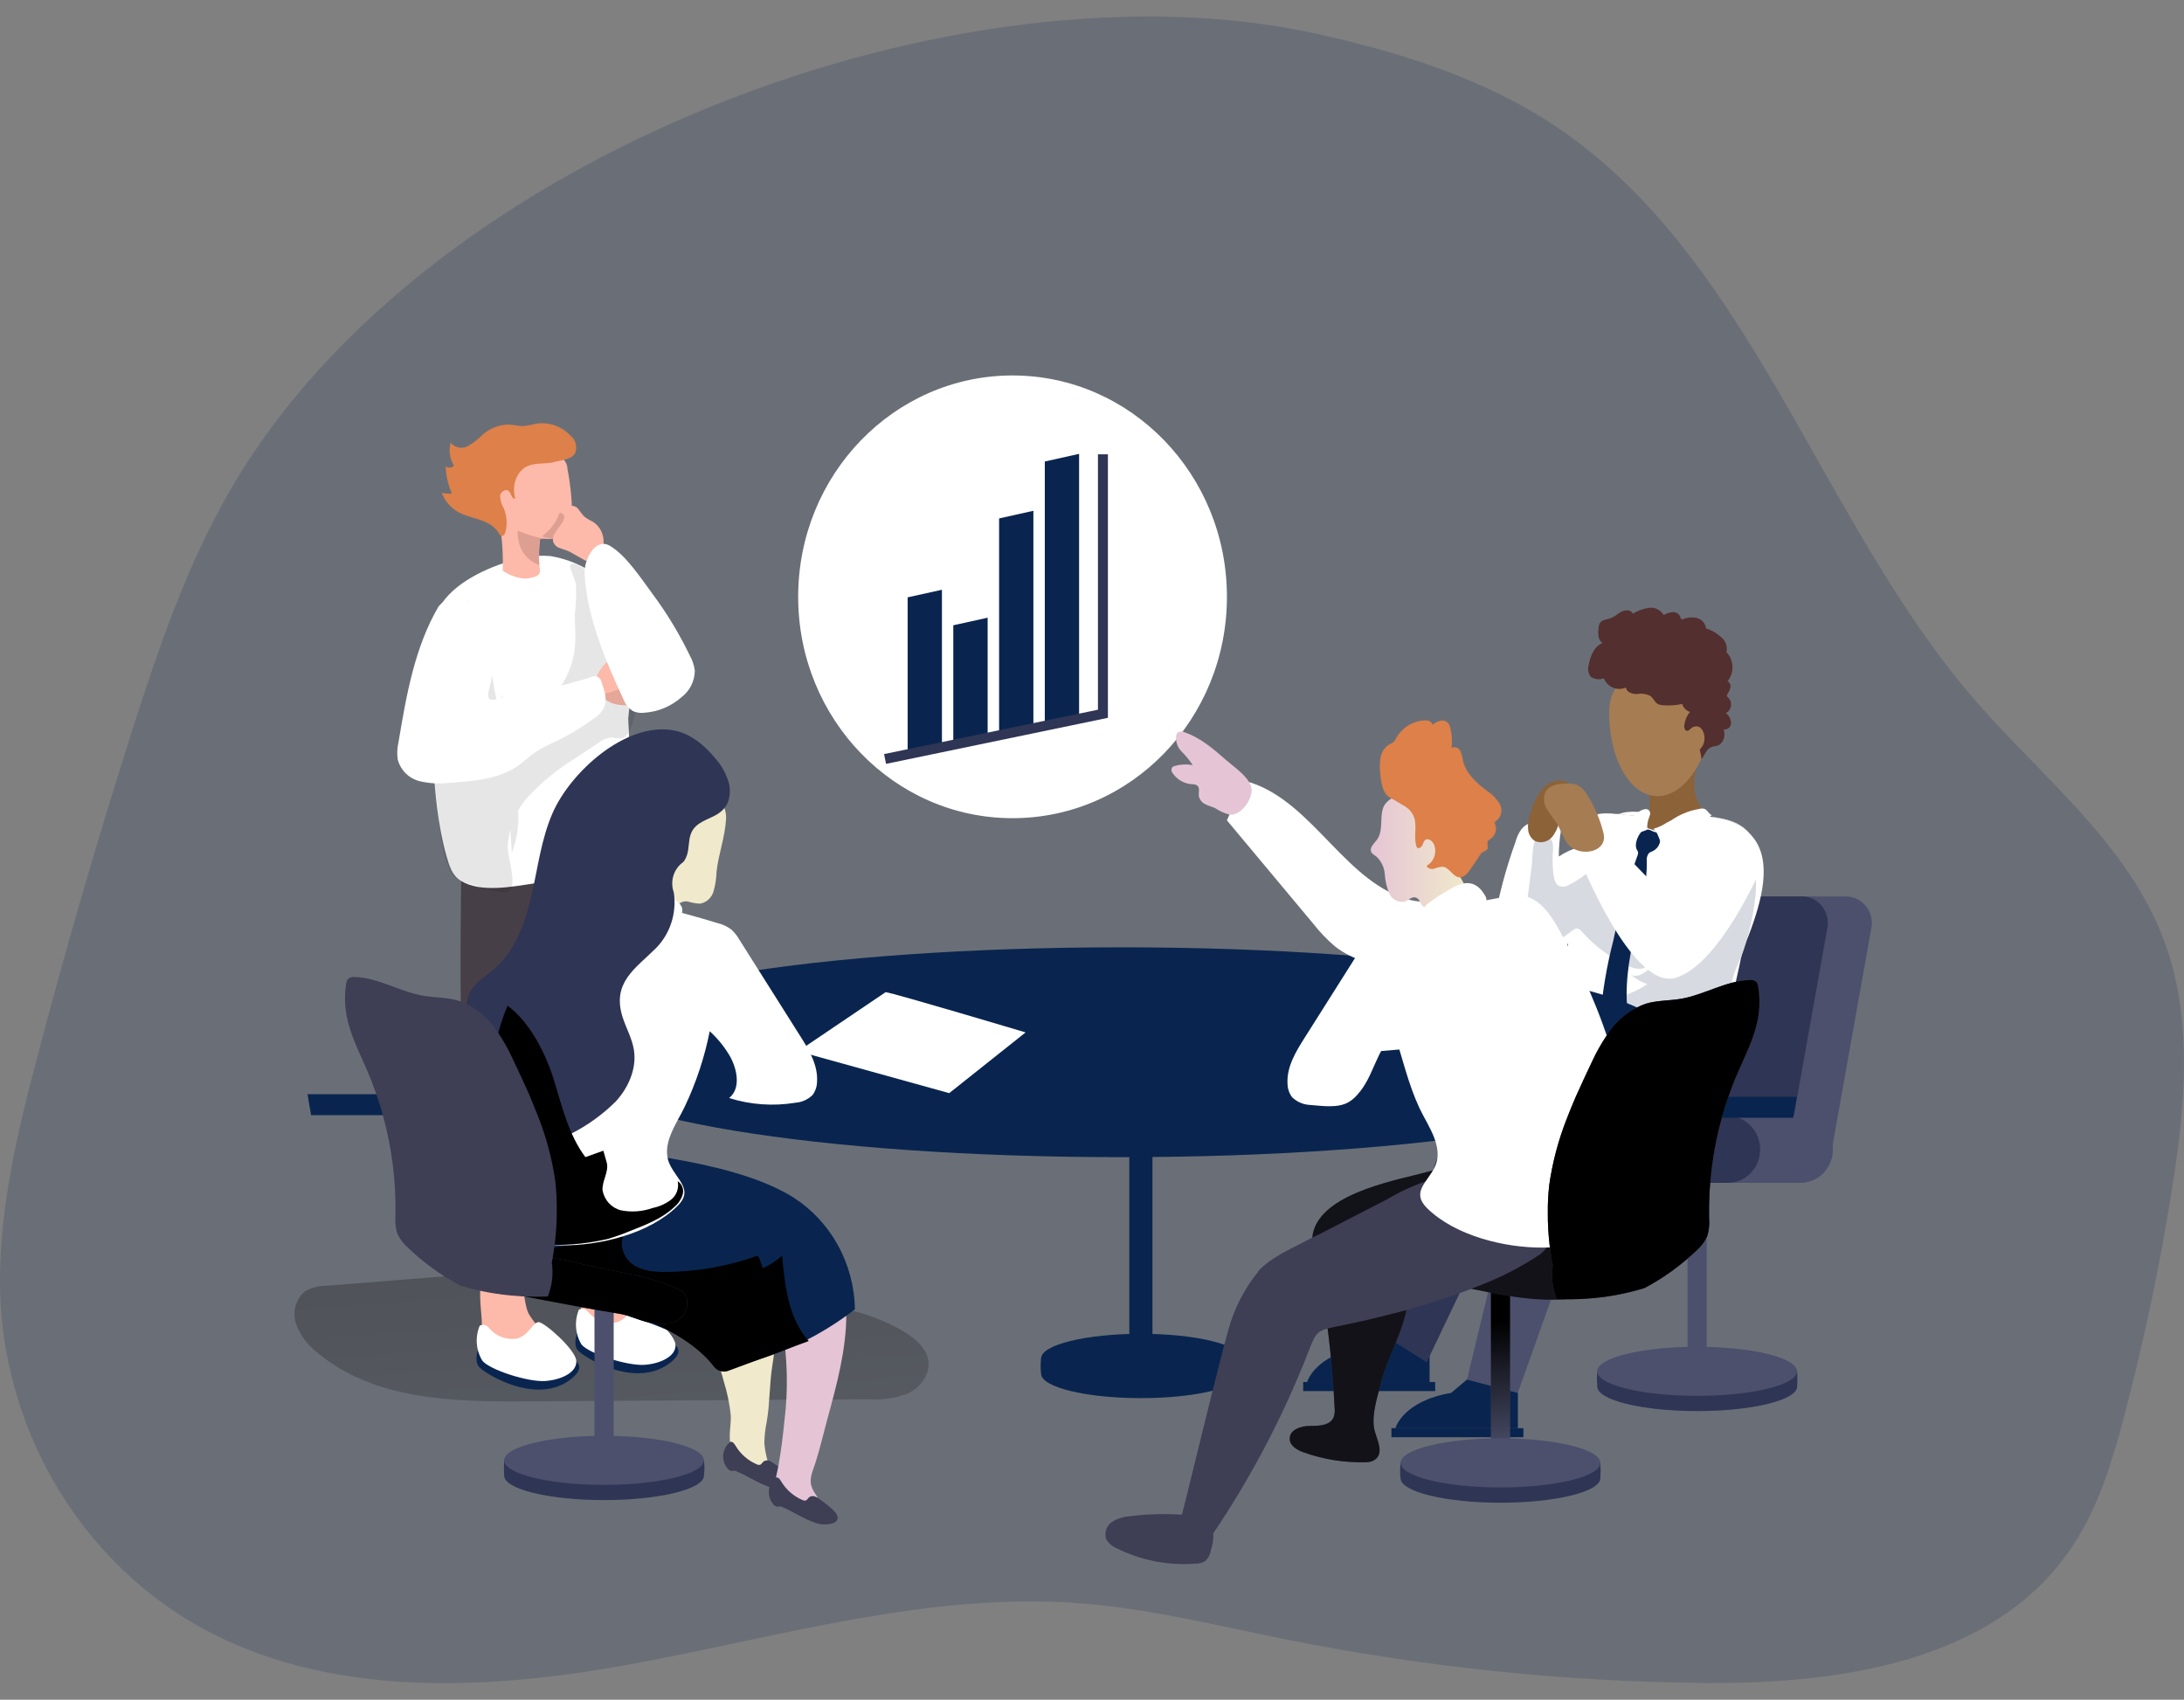 <svg width="230" height="179" viewBox="0 0 230 179" fill="none" xmlns="http://www.w3.org/2000/svg">
<rect x="0" y="0" width="230" height="179" fill="#808080" stroke="none"/>
<g clip-path="url(#clip0)">
<path opacity="0.18" d="M138.828 3.594C147.65 5.559 156.455 8.336 164.004 13.422C184.527 27.293 191.612 54.775 207.936 73.676C215.074 81.92 224.194 88.904 227.972 99.236C230.976 107.443 230.113 116.571 228.739 125.226C227.471 133.215 225.807 141.131 223.754 148.943C222.493 153.747 221.047 158.587 218.346 162.703C210.25 175.044 193.742 177.384 179.304 177.237C164.543 177.085 149.826 175.545 135.336 172.636C128.079 171.174 120.851 169.368 113.474 168.827C97.454 167.666 81.689 172.513 65.883 175.363C50.077 178.213 32.742 178.828 19.06 170.16C13.82 166.784 9.395 162.217 6.124 156.807C2.853 151.397 0.821 145.287 0.184 138.943C-0.666 129.698 1.523 120.459 3.879 111.491C6.913 99.918 10.248 88.433 13.885 77.036C16.687 68.246 19.703 59.45 24.307 51.507C44.902 16.008 101.237 -4.797 138.828 3.594Z" fill="#09254F"/>
<path d="M68.471 134.145C74 135.026 79.514 135.978 85.015 137.002C88.644 137.677 92.362 138.421 95.491 140.429C96.573 141.124 97.621 142.082 97.775 143.372C97.948 144.803 96.895 146.142 95.628 146.744C94.318 147.251 92.918 147.46 91.523 147.358L55.366 147.586C47.704 147.635 39.352 147.444 33.415 142.438C32.402 141.682 31.625 140.639 31.178 139.434C30.967 138.83 30.944 138.172 31.114 137.554C31.284 136.936 31.637 136.388 32.124 135.988C32.805 135.602 33.571 135.404 34.349 135.411L50.702 134.102" fill="url(#paint0_linear)"/>
<path d="M62.849 131.172C65.901 130.46 65.3 134.919 66.103 136.578C66.61 137.421 67.245 138.174 67.983 138.808C68.732 139.444 69.222 140.347 69.358 141.339C69.373 141.524 69.335 141.709 69.25 141.873C69.103 142.068 68.891 142.201 68.656 142.248C66.918 142.776 65.049 142.586 63.444 141.719C62.693 141.351 62.07 140.753 61.66 140.006C61.325 139.206 61.167 138.339 61.196 137.469C61.142 135.607 60.315 131.756 62.849 131.172Z" fill="#FDB9A9"/>
<path d="M65.544 140.356C65.544 140.356 74.212 140.737 70.541 143.544C66.871 146.351 61.392 142.862 60.857 142.217C60.321 141.572 60.761 140.479 60.761 140.479L65.544 140.356Z" fill="#09254F"/>
<path d="M61.237 141.59C62.011 142.561 66.08 143.863 67.882 143.734C69.685 143.605 71.303 142.733 71.124 141.529C70.946 140.325 67.763 137.524 67.168 137.536C66.573 137.549 66.092 138.967 64.89 139.268C64.352 139.359 63.8 139.307 63.287 139.117C62.774 138.926 62.316 138.605 61.957 138.181C61.847 138.027 61.689 137.916 61.509 137.868C61.329 137.82 61.139 137.837 60.97 137.917C60.724 138.506 60.62 139.148 60.666 139.788C60.713 140.427 60.909 141.046 61.237 141.59Z" fill="white"/>
<path d="M52.403 132.935C55.455 132.204 54.854 136.658 55.657 138.316C56.157 139.164 56.793 139.918 57.537 140.546C58.286 141.184 58.775 142.09 58.905 143.083C58.923 143.268 58.888 143.453 58.804 143.618C58.656 143.813 58.445 143.946 58.209 143.992C56.469 144.514 54.601 144.325 52.992 143.464C52.245 143.089 51.624 142.492 51.208 141.75C50.873 140.95 50.715 140.084 50.744 139.213C50.666 137.334 49.869 133.494 52.403 132.935Z" fill="#FDB9A9"/>
<path d="M55.098 142.07C55.098 142.07 63.766 142.45 60.095 145.264C56.425 148.077 50.946 144.582 50.434 143.937C49.923 143.292 50.333 142.199 50.333 142.199L55.098 142.07Z" fill="#09254F"/>
<path d="M50.791 143.292C51.565 144.269 55.633 145.571 57.436 145.436C59.239 145.301 60.857 144.441 60.678 143.237C60.5 142.033 57.317 139.232 56.722 139.238C56.127 139.244 55.645 140.675 54.444 140.97C53.904 141.058 53.352 141.002 52.839 140.809C52.326 140.616 51.869 140.291 51.511 139.864C51.4 139.711 51.241 139.602 51.062 139.555C50.882 139.508 50.692 139.526 50.523 139.606C50.275 140.197 50.169 140.841 50.216 141.483C50.262 142.126 50.46 142.746 50.791 143.292Z" fill="white"/>
<path d="M60.256 92.344L56.187 136.572L50.315 135.822C47.995 125.023 48.566 92.725 48.566 92.725L60.256 92.344Z" fill="#473F47"/>
<path d="M56.187 91.146L60.256 135.374L66.139 134.625C69.5 106.626 66.734 89.199 66.734 89.199L56.187 91.146Z" fill="#473F47"/>
<path d="M66.211 75.144C66.288 74.334 66.496 73.529 66.579 72.687C66.771 71.018 66.739 69.329 66.484 67.669C66.209 65.9 65.695 64.179 64.955 62.558C64.277 61.157 63.052 60.562 61.678 59.861C60.525 59.218 59.276 58.78 57.983 58.565C57.071 58.478 56.151 58.53 55.253 58.719C52.487 59.265 48.84 60.74 46.925 63.019C45.509 64.714 45.342 67.134 45.294 69.376C45.235 72.448 45.294 75.556 45.479 78.646C45.479 79.094 45.532 79.543 45.568 79.985C45.818 83.376 46.092 86.889 47.026 90.163C47.317 91.189 47.62 92.221 48.548 92.768C50.708 94.07 54.021 93.352 56.359 93.02C59.465 92.565 62.647 92.086 65.402 90.532C65.972 90.275 66.434 89.815 66.704 89.236C66.948 88.536 66.657 87.786 66.448 87.074C65.515 83.916 66.234 80.593 66.234 77.368C66.234 76.784 66.163 76.183 66.163 75.599C66.193 75.449 66.209 75.297 66.211 75.144Z" fill="white"/>
<path opacity="0.1" d="M60.654 61.538C60.695 62.625 60.655 63.713 60.535 64.794C60.535 65.789 60.625 66.778 60.577 67.767C60.489 69.445 59.926 71.059 58.959 72.411L66.573 70.758C66.731 70.745 66.876 70.668 66.978 70.543C67.033 70.399 67.033 70.239 66.978 70.095L66.318 67.024C66.088 65.485 65.573 64.006 64.801 62.669C63.945 61.503 62.837 60.56 61.565 59.917C61.279 59.763 60.309 59.038 60.036 59.523C59.952 59.732 60.613 61.176 60.654 61.538Z" fill="#020202"/>
<path d="M64.533 69.223C64.914 68.977 65.347 68.834 65.795 68.806C66.243 68.778 66.691 68.867 67.097 69.063C67.497 69.272 67.834 69.589 68.072 69.981C68.309 70.373 68.439 70.824 68.447 71.287C68.41 71.916 68.204 72.522 67.853 73.037C67.667 73.381 67.411 73.679 67.103 73.91C66.612 74.21 66.039 74.333 65.473 74.26C64.966 74.235 64.47 74.094 64.021 73.848C63.355 73.461 62.487 72.356 62.713 71.49C63.088 70.564 63.722 69.775 64.533 69.223Z" fill="#FDB9A9"/>
<path opacity="0.1" d="M53.902 89.813C54.362 88.604 54.596 87.316 54.593 86.017C54.513 84.787 54.332 83.566 54.051 82.368L52.07 72.614C51.707 70.826 50.922 62.171 48.281 63.184C47.541 63.509 46.879 63.998 46.343 64.617C45.808 65.236 45.411 65.97 45.181 66.766C44.73 68.36 44.543 70.021 44.628 71.68C44.676 75.98 45.503 80.378 46.038 84.647C46.24 86.263 46.484 92.264 48.554 92.793C48.959 92.903 49.358 93.112 49.744 93.186C50.44 93.315 52.528 94.175 53.438 93.892C53.513 93.874 53.583 93.84 53.645 93.792C53.706 93.745 53.757 93.684 53.795 93.616C54.331 92.528 53.468 90.391 53.468 89.168C53.562 87.177 54.345 85.287 55.675 83.843C57.134 82.287 58.791 80.944 60.601 79.85L63.034 78.222C63.428 77.903 63.903 77.711 64.402 77.669C64.739 77.736 65.082 77.769 65.425 77.767C65.955 77.675 66.27 77.11 66.46 76.594C66.931 75.353 67.15 74.025 67.103 72.693C67.11 72.607 67.099 72.521 67.071 72.439C67.044 72.358 67 72.283 66.942 72.221C66.857 72.174 66.762 72.15 66.666 72.15C66.569 72.15 66.474 72.174 66.389 72.221L58.739 74.677C57.607 75.145 56.385 75.334 55.169 75.23C53.98 75.028 52.79 74.057 52.79 72.81" fill="#020202"/>
<path d="M46.175 63.885C43.664 68.185 42.79 73.246 41.963 78.185C41.821 78.788 41.796 79.415 41.892 80.028C42.047 80.571 42.338 81.063 42.734 81.454C43.131 81.845 43.62 82.122 44.152 82.258C45.22 82.516 46.324 82.577 47.412 82.436C49.756 82.276 52.522 82.067 54.509 80.673C55.187 80.194 55.794 79.598 56.49 79.137C57.167 78.724 57.871 78.359 58.596 78.044C59.982 77.379 61.305 76.581 62.546 75.66C62.975 75.39 63.332 75.014 63.587 74.567C63.992 73.738 63.676 72.724 63.355 71.87C63.343 71.771 63.311 71.674 63.263 71.587C63.214 71.5 63.149 71.424 63.072 71.362C62.994 71.301 62.906 71.257 62.811 71.231C62.717 71.205 62.619 71.199 62.522 71.213C62.414 71.225 62.31 71.263 62.219 71.324C58.872 72.348 55.461 73.136 52.011 73.683C51.059 73.83 51.475 72.761 51.6 72.202C51.803 71.422 51.969 70.636 52.1 69.837C52.222 68.684 52.07 67.517 51.655 66.439C51.24 65.361 50.576 64.404 49.72 63.651C49.281 63.226 48.723 62.953 48.126 62.871C47.75 62.889 47.382 62.989 47.046 63.164C46.71 63.338 46.413 63.584 46.175 63.885Z" fill="white"/>
<path d="M60.244 54.13C60.236 53.282 60.187 52.436 60.095 51.593C60.018 50.856 59.905 50.113 59.762 49.388C59.757 49.172 59.705 48.96 59.612 48.767C59.518 48.574 59.385 48.404 59.221 48.27C58.121 47.569 56.849 47.209 55.556 47.232C54.791 47.123 54.014 47.327 53.391 47.799C52.768 48.272 52.348 48.976 52.219 49.763C52.195 49.921 52.183 50.081 52.183 50.242C51.987 52.085 52.457 53.927 52.719 55.801C52.92 57.224 52.993 58.664 52.939 60.101C53.614 60.567 54.391 60.852 55.199 60.93C55.578 60.929 55.953 60.864 56.312 60.74C56.512 60.696 56.688 60.575 56.806 60.402C56.861 60.249 56.875 60.083 56.847 59.923C56.824 59.772 56.81 59.62 56.806 59.468C56.747 58.621 56.763 57.77 56.853 56.925C56.854 56.855 56.879 56.787 56.925 56.735C56.981 56.716 57.041 56.716 57.097 56.735H57.323C57.73 56.778 58.141 56.778 58.548 56.735C59.038 56.685 59.494 56.451 59.828 56.077C60.198 55.505 60.347 54.81 60.244 54.13Z" fill="#FDB9A9"/>
<path d="M59.358 54.253C59.274 54.118 59.143 53.964 59.001 54.013C58.858 54.062 58.846 54.173 58.804 54.284C58.646 54.737 58.404 55.155 58.09 55.512C57.907 55.732 57.708 55.937 57.495 56.127L57.091 56.495C57.457 56.635 57.839 56.724 58.227 56.759C58.421 56.775 58.615 56.749 58.798 56.684C58.982 56.618 59.15 56.514 59.292 56.378C59.448 56.197 59.573 55.989 59.661 55.764C59.773 55.558 59.852 55.334 59.893 55.101C59.907 54.989 59.897 54.876 59.861 54.769C59.826 54.663 59.768 54.566 59.691 54.486" fill="#DE9F93"/>
<path d="M58.602 48.596C59.274 48.43 60.238 48.356 60.577 47.699C60.696 47.375 60.709 47.02 60.616 46.688C60.523 46.356 60.327 46.064 60.059 45.856C59.593 45.367 59.021 45 58.389 44.787C57.758 44.573 57.087 44.518 56.431 44.627C56.023 44.731 55.61 44.811 55.193 44.867C54.634 44.898 54.087 44.726 53.528 44.707C52.543 44.732 51.596 45.105 50.845 45.764C50.367 46.245 49.829 46.658 49.245 46.992C48.95 47.145 48.614 47.191 48.291 47.124C47.968 47.058 47.675 46.881 47.46 46.624C47.346 47.028 47.319 47.454 47.379 47.87C47.44 48.287 47.587 48.685 47.811 49.038C47.697 49.155 47.547 49.227 47.388 49.242C47.228 49.256 47.068 49.212 46.936 49.118C46.972 50.102 47.192 51.07 47.585 51.968C47.227 52 46.866 51.979 46.514 51.906C46.712 52.403 47.002 52.854 47.368 53.235C47.735 53.615 48.17 53.917 48.65 54.124C49.958 54.683 51.416 54.738 52.374 55.905C52.493 56.053 52.611 56.403 52.814 56.44C53.016 56.477 53.159 56.255 53.218 56.059C53.444 55.222 53.385 54.331 53.052 53.534C52.821 53.144 52.684 52.701 52.653 52.244C52.695 51.79 53.29 51.433 53.575 51.704C53.861 51.974 53.908 52.619 54.259 52.49C53.861 51.2 54.378 49.578 55.586 49.069C56.508 48.688 57.525 48.915 58.465 48.632L58.602 48.596Z" fill="#DD8049"/>
<path d="M57.287 56.735C56.339 56.553 55.412 56.269 54.521 55.887C54.438 58.872 56.788 59.493 56.788 59.493C56.729 58.645 56.745 57.794 56.835 56.95C56.836 56.879 56.861 56.812 56.907 56.759C56.963 56.741 57.023 56.741 57.079 56.759H57.287V56.735Z" fill="#DE9F93"/>
<path d="M106.633 86.165C119.101 86.165 129.209 75.728 129.209 62.853C129.209 49.978 119.101 39.541 106.633 39.541C94.165 39.541 84.057 49.978 84.057 62.853C84.057 75.728 94.165 86.165 106.633 86.165Z" fill="white"/>
<path d="M174.456 143.464C170.886 144.693 167.442 146.419 167.537 148.175C167.644 150.141 153.022 150.491 151.588 150.289C151.856 149.674 151.63 148.648 151.88 148.04C146.521 146.738 141.25 145.08 136.098 143.077C129.31 140.466 121.225 140.098 114.087 139.391C98.15 137.794 81.838 138.095 66.341 142.647C62.97 143.567 59.708 144.871 56.615 146.535C55.713 146.946 54.95 147.627 54.426 148.489C53.557 150.233 54.694 152.346 56.115 153.642C58.31 155.651 61.166 156.714 63.992 157.537C73.248 160.276 82.913 161.229 92.504 160.35C96.669 159.97 100.922 159.239 105.062 159.97C109.203 160.701 112.957 162.832 117.008 163.938C121.059 165.043 125.931 164.871 128.763 161.714C129.471 160.928 130.048 159.97 130.958 159.454C132.094 158.802 133.492 158.987 134.789 159.171C146.908 160.907 159.196 160.998 171.339 159.441C172.332 159.312 173.427 159.116 174.045 158.299C174.503 157.684 174.598 156.837 175.098 156.259C175.764 155.479 176.883 155.436 177.912 155.442C183.905 155.473 189.894 155.081 195.836 154.269C197.406 154.054 199.03 153.79 200.351 152.881C201.672 151.972 202.588 150.233 202.088 148.679C201.696 147.727 201.037 146.919 200.196 146.357C195.009 142.278 188.209 140.687 181.755 141.547C179.277 141.988 176.836 142.629 174.456 143.464Z" fill="url(#paint1_linear)"/>
<path d="M109.637 144.662C109.637 146.087 114.349 147.242 120.161 147.242C125.973 147.242 130.678 146.087 130.678 144.662C130.72 144.126 130.72 143.588 130.678 143.052C129.929 141.824 125.443 142.076 120.161 142.076C115.074 142.076 110.642 141.873 109.637 143.052C109.575 143.587 109.575 144.127 109.637 144.662Z" fill="#09254F"/>
<path d="M120.161 145.638C125.969 145.638 130.678 144.481 130.678 143.052C130.678 141.624 125.969 140.466 120.161 140.466C114.352 140.466 109.643 141.624 109.643 143.052C109.643 144.481 114.352 145.638 120.161 145.638Z" fill="#09254F"/>
<path d="M120.161 145.638C125.969 145.638 130.678 144.481 130.678 143.052C130.678 141.624 125.969 140.466 120.161 140.466C114.352 140.466 109.643 141.624 109.643 143.052C109.643 144.481 114.352 145.638 120.161 145.638Z" fill="url(#paint2_linear)"/>
<path d="M178.721 148.612C184.53 148.612 189.239 147.454 189.239 146.025C189.239 144.597 184.53 143.439 178.721 143.439C172.912 143.439 168.203 144.597 168.203 146.025C168.203 147.454 172.912 148.612 178.721 148.612Z" fill="#4C506D"/>
<path d="M121.368 118.795H118.929V143.231H121.368V118.795Z" fill="#09254F"/>
<path d="M121.368 118.795H118.929V127.235H121.368V118.795Z" fill="url(#paint3_linear)"/>
<path d="M150.553 141.83V145.552H137.656C137.656 145.552 138.412 142.696 143.522 141.83L145.193 140.423L150.553 141.83Z" fill="#09254F"/>
<path d="M150.553 141.83V145.552H137.656C137.656 145.552 138.412 142.696 143.522 141.83L145.193 140.423L150.553 141.83Z" fill="url(#paint4_linear)"/>
<path d="M151.142 145.546H137.24V146.499H151.142V145.546Z" fill="#09254F"/>
<path d="M179.738 124.563H177.716V143.851H179.738V124.563Z" fill="#4C506D"/>
<path d="M168.221 146.007C168.221 147.432 172.933 148.593 178.739 148.593C184.545 148.593 189.262 147.432 189.262 146.007C189.298 145.471 189.298 144.933 189.262 144.398C188.513 143.169 184.027 143.421 178.739 143.421C173.659 143.421 169.221 143.218 168.221 144.398C168.156 144.932 168.156 145.473 168.221 146.007Z" fill="#2F3554"/>
<path d="M178.721 147.002C184.53 147.002 189.239 145.844 189.239 144.416C189.239 142.988 184.53 141.83 178.721 141.83C172.912 141.83 168.203 142.988 168.203 144.416C168.203 145.844 172.912 147.002 178.721 147.002Z" fill="#4C506D"/>
<path d="M175.515 121.049H192.915L197.079 97.707C197.208 96.977 197.051 96.224 196.642 95.614C196.234 95.004 195.608 94.585 194.902 94.451C194.735 94.421 194.566 94.407 194.396 94.408H182.499C181.866 94.408 181.253 94.637 180.767 95.054C180.28 95.471 179.95 96.051 179.833 96.693L175.515 121.049Z" fill="#4C506D"/>
<path d="M170.88 121.049H188.281L192.445 97.707C192.573 96.977 192.416 96.224 192.008 95.614C191.6 95.004 190.974 94.585 190.268 94.451C190.107 94.421 189.943 94.407 189.78 94.408H177.882C177.25 94.408 176.637 94.637 176.15 95.054C175.664 95.471 175.334 96.051 175.217 96.693L170.88 121.049Z" fill="#2F3554"/>
<path d="M189.619 117.529H177.079C175.197 117.529 173.67 119.105 173.67 121.049C173.67 122.993 175.197 124.569 177.079 124.569H189.619C191.502 124.569 193.028 122.993 193.028 121.049C193.028 119.105 191.502 117.529 189.619 117.529Z" fill="#4C506D"/>
<path d="M181.957 117.529H169.417C167.534 117.529 166.008 119.105 166.008 121.049C166.008 122.993 167.534 124.569 169.417 124.569H181.957C183.84 124.569 185.366 122.993 185.366 121.049C185.366 119.105 183.84 117.529 181.957 117.529Z" fill="#2F3554"/>
<path d="M184.604 88.167C184.479 88.012 184.346 87.865 184.206 87.725C182.171 85.71 178.852 85.925 176.782 85.986C174.942 86.072 173.099 86.017 171.267 85.82L170.476 85.722H170.214C168.84 85.569 167.192 85.581 166.734 87.049C166.199 88.8 166.139 90.894 165.895 92.713C165.158 98.143 164.747 103.438 164.527 108.88C164.319 113.69 170.512 114.071 173.837 114.071C174.965 114.1 176.093 114.03 177.21 113.862C178.233 113.684 179.161 113.248 180.184 113.051C180.715 112.995 181.219 112.781 181.636 112.437C182.201 111.872 182.201 110.944 182.201 110.133C182.182 108.063 182.345 105.994 182.689 103.954C182.873 102.94 183.159 101.951 183.331 100.944C183.526 100.12 183.797 99.318 184.14 98.548C185.55 94.869 186.663 90.722 184.604 88.167Z" fill="white"/>
<path d="M159.601 88.658C159.721 88.192 159.923 87.753 160.196 87.362C160.839 86.533 161.981 86.355 163.004 86.275C163.486 86.232 164.063 86.275 164.295 86.699C164.402 86.941 164.433 87.212 164.384 87.473C164.238 88.374 164.162 89.286 164.158 90.2C164.831 89.758 165.563 89.419 166.33 89.193C166.532 89.125 168.584 88.886 168.614 89.193C168.727 90.507 168.775 91.828 168.775 93.143C168.818 93.621 168.768 94.103 168.628 94.561C168.488 95.019 168.261 95.443 167.96 95.809C166.875 97.378 165.663 98.849 164.337 100.207C162.913 101.67 160.991 102.499 158.983 102.516C158.671 102.567 158.352 102.538 158.055 102.43C157.757 102.323 157.489 102.142 157.275 101.902C157.086 101.546 157.001 101.14 157.032 100.735C157.036 99.575 157.128 98.416 157.305 97.27C157.825 94.336 158.593 91.454 159.601 88.658Z" fill="white"/>
<path d="M161.309 91.189C161.41 90.428 161.309 88.646 161.904 88.173L162.011 88.112C162.141 88.047 162.282 88.01 162.426 88.002C162.57 87.994 162.714 88.015 162.85 88.065C162.986 88.115 163.111 88.191 163.218 88.291C163.325 88.391 163.412 88.512 163.474 88.646C163.565 88.976 163.585 89.321 163.534 89.66C163.481 90.479 163.503 91.302 163.599 92.117C163.659 92.608 163.813 93.186 164.271 93.345C164.436 93.386 164.608 93.392 164.775 93.364C164.943 93.335 165.103 93.273 165.247 93.18C166.05 92.78 166.798 92.272 167.472 91.668C167.62 91.539 167.811 91.392 167.995 91.46C168.106 91.515 168.198 91.606 168.257 91.718L173.159 99.531C173.569 100.188 173.938 101.171 173.474 101.693C173.01 102.215 172.153 102.037 171.511 101.749C169.62 100.893 167.924 99.638 166.532 98.063C166.436 97.934 166.306 97.835 166.157 97.78C166.053 97.777 165.949 97.795 165.852 97.835C165.755 97.874 165.666 97.933 165.592 98.008C164.704 98.69 163.754 99.28 162.754 99.771C162.011 100.121 160.97 100.385 160.506 99.648C160.316 99.249 160.271 98.793 160.381 98.364L161.309 91.189Z" fill="#D8DAE1"/>
<path d="M179.352 93.18C179.703 92.241 180.283 91.412 181.035 90.772C181.415 90.453 181.877 90.255 182.364 90.203C182.851 90.151 183.342 90.246 183.778 90.477C184.932 91.202 185.027 92.866 184.878 94.254C184.671 96.225 184.252 98.166 183.629 100.041C183.319 100.969 182.82 101.884 182.546 102.799C182.326 103.555 182.296 104.365 182.07 105.158C181.501 107.123 181.193 109.158 181.154 111.208C181.167 111.477 181.122 111.746 181.023 111.995C180.969 112.117 180.875 112.216 180.758 112.274C180.64 112.332 180.507 112.346 180.381 112.314C180.232 112.241 180.107 112.123 180.024 111.976C178.775 110.312 176.591 109.765 174.569 109.519C172.189 109.218 169.81 109.163 167.4 109.016C166.419 108.954 165.205 108.653 165.051 107.664C165.027 107.377 165.083 107.089 165.21 106.833C165.337 106.577 165.531 106.363 165.77 106.214C166.256 105.927 166.792 105.741 167.347 105.668C169.476 105.256 171.707 104.912 173.48 103.628C172.837 103.433 172.244 103.093 171.743 102.633C172.885 103.407 174.717 100.883 175.538 100.238C176.265 99.639 176.871 98.901 177.323 98.063C178.144 96.57 178.662 94.789 179.352 93.18Z" fill="#D8DAE1"/>
<path d="M173.165 87.381C173.424 87.319 173.697 87.356 173.932 87.485C174.166 87.615 174.428 87.682 174.694 87.682C174.707 87.702 174.717 87.725 174.723 87.749C174.8 87.917 174.843 88.1 174.851 88.285C174.859 88.471 174.832 88.656 174.771 88.831C174.709 89.005 174.615 89.165 174.494 89.302C174.372 89.439 174.226 89.55 174.063 89.629C173.919 89.681 173.781 89.751 173.653 89.838C173.558 89.958 173.49 90.097 173.451 90.246C173.412 90.395 173.404 90.551 173.427 90.704C173.474 93.253 172.748 95.741 172.177 98.223C171.505 101.11 171.041 104.107 171.469 107.05C171.499 107.206 171.499 107.367 171.469 107.523C171.421 107.63 171.354 107.728 171.273 107.811L170.006 109.28C169.631 108.665 168.769 108.475 168.566 107.793C168.517 107.592 168.503 107.384 168.525 107.179C168.75 104.435 169.21 101.718 169.899 99.058C170.536 96.015 171.387 93.024 172.445 90.108C172.499 90.002 172.521 89.883 172.51 89.764C172.486 89.666 172.444 89.575 172.385 89.494C172.034 88.879 172.606 87.602 173.165 87.381Z" fill="#09254F"/>
<path d="M179.607 85.962C177.823 85.796 176.068 85.685 174.301 85.624C173.111 85.587 171.576 85.268 170.482 85.741C170.747 85.755 171.012 85.788 171.273 85.839C173.105 86.029 174.948 86.085 176.788 86.005C178.864 85.937 182.177 85.722 184.218 87.737C183.129 86.422 181.309 86.115 179.607 85.962Z" fill="white"/>
<path d="M178.073 80.458C178.153 80.531 178.254 80.577 178.36 80.588C178.467 80.599 178.575 80.575 178.667 80.519C178.418 81.914 178.209 83.136 178.84 84.506C179.071 85.095 179.515 85.568 180.077 85.827C178.9 86.078 177.756 86.472 176.669 87C175.966 87.32 175.206 87.485 174.438 87.485C174.361 87.485 173.004 87.172 173.206 86.871C174.283 85.237 173.421 82.528 173.421 82.528C174.321 82.801 175.287 82.714 176.128 82.285C176.969 81.856 177.623 81.116 177.96 80.212C177.972 80.304 178.012 80.39 178.073 80.458Z" fill="#8C6239"/>
<path d="M176.913 70.052C176.913 70.052 169.607 69.524 169.471 74.77C169.441 75.856 169.535 76.943 169.75 78.007C169.822 78.382 169.911 78.744 170.012 79.094C170.952 82.295 173.028 84.457 175.568 83.683C180 82.344 182.826 71.422 176.913 70.052Z" fill="#A67C52"/>
<path d="M179.001 78.941C179.274 78.679 179.449 78.326 179.496 77.944C179.543 77.562 179.458 77.176 179.256 76.852C179.192 76.747 179.107 76.657 179.007 76.588C178.88 76.521 178.739 76.49 178.597 76.496C178.456 76.503 178.318 76.547 178.197 76.625C178.001 76.735 177.739 77.147 177.496 76.889C177.438 76.815 177.398 76.728 177.378 76.635C177.359 76.543 177.36 76.447 177.383 76.355C177.443 75.845 177.65 75.365 177.977 74.979C177.785 74.913 177.611 74.804 177.466 74.658C177.322 74.512 177.212 74.334 177.145 74.137C176.47 74.281 175.779 74.325 175.092 74.266C174.928 74.263 174.766 74.226 174.616 74.156C174.265 73.977 174.123 73.541 173.807 73.289C173.366 73.069 172.868 73 172.385 73.093C171.898 73.093 171.297 72.909 171.225 72.411C170.791 72.599 170.301 72.602 169.864 72.419C169.427 72.236 169.078 71.882 168.894 71.434C168.667 71.522 168.424 71.553 168.184 71.524C167.944 71.495 167.714 71.407 167.513 71.268C167.384 71.088 167.298 70.879 167.263 70.658C167.228 70.437 167.244 70.21 167.311 69.997C167.484 69.057 167.906 68.05 168.775 67.712C168.269 67.435 168.275 66.698 168.352 66.115C168.359 65.945 168.404 65.778 168.483 65.629C168.721 65.23 169.268 65.242 169.673 65.083C170.077 64.923 170.405 64.591 170.803 64.395C171.202 64.198 171.773 64.216 171.963 64.622C172.485 64.303 173.064 64.094 173.664 64.008C173.965 63.97 174.27 64.022 174.542 64.156C174.815 64.291 175.045 64.504 175.205 64.769C175.502 64.597 175.83 64.492 176.169 64.462C176.339 64.452 176.508 64.497 176.651 64.592C176.794 64.687 176.905 64.827 176.966 64.99C176.964 65.03 176.972 65.069 176.988 65.105C177.005 65.14 177.03 65.17 177.061 65.193C177.093 65.212 177.129 65.221 177.165 65.221C177.202 65.221 177.238 65.212 177.269 65.193C177.738 65.008 178.251 64.973 178.739 65.095C178.98 65.162 179.197 65.3 179.362 65.494C179.527 65.687 179.633 65.927 179.667 66.182C180.246 66.355 180.779 66.661 181.225 67.079C181.466 67.256 181.651 67.503 181.757 67.788C181.863 68.073 181.885 68.384 181.82 68.682C182.205 69.089 182.429 69.629 182.449 70.197C182.468 70.764 182.283 71.32 181.927 71.754C182.037 71.807 182.127 71.896 182.182 72.007C182.238 72.118 182.257 72.245 182.237 72.368C182.191 72.615 182.091 72.848 181.945 73.05C181.897 73.113 181.868 73.19 181.862 73.271C181.862 73.369 181.969 73.443 182.04 73.51C182.216 73.704 182.31 73.961 182.302 74.226C182.294 74.491 182.185 74.741 181.999 74.923C181.93 74.995 181.849 75.053 181.761 75.095C181.919 75.219 182.049 75.376 182.143 75.556C182.236 75.736 182.291 75.935 182.302 76.14C182.302 76.24 182.281 76.339 182.239 76.43C182.198 76.521 182.137 76.601 182.062 76.665C181.987 76.729 181.899 76.775 181.805 76.8C181.711 76.825 181.613 76.828 181.517 76.809C181.601 77.038 181.628 77.285 181.593 77.527C181.559 77.769 181.465 77.997 181.321 78.191C180.958 78.67 180.571 78.511 180.131 78.719C179.691 78.928 179.488 79.604 179.185 79.948C179.155 79.604 179.084 79.272 179.001 78.941Z" fill="#542F2F"/>
<path d="M163.563 110.09L153.546 115.392L145.217 140.27L150.244 143.464L160.101 122.812C160.101 122.812 169.298 119.919 171.785 119.077C174.271 118.236 177.365 110.25 177.365 110.25C166.127 110.17 163.563 110.09 163.563 110.09Z" fill="#2F3554"/>
<path d="M171.505 110.932L161.493 116.233L154.491 145.282L159.845 146.689L168.043 123.641C168.043 123.641 177.234 120.748 179.72 119.907C182.207 119.065 181.624 111.786 181.624 111.786C177.323 108.745 171.505 110.932 171.505 110.932Z" fill="#4C506D"/>
<path d="M181.606 87.135C180.042 86.748 176.181 95.213 176.181 95.213L169.952 88.751L166.24 90.194C166.24 90.194 171.808 104.322 176.437 102.983C181.065 101.644 185.425 91.521 185.425 91.521C186.014 89.783 183.177 87.522 181.606 87.135Z" fill="white"/>
<path d="M162.784 82.737C162.344 83.13 161.988 83.613 161.737 84.156C161.46 84.723 161.241 85.318 161.083 85.931C160.934 86.402 160.881 86.9 160.928 87.393C160.953 87.638 161.034 87.873 161.163 88.08C161.292 88.287 161.466 88.46 161.672 88.585C161.989 88.713 162.337 88.734 162.666 88.645C162.996 88.555 163.289 88.36 163.504 88.087C163.914 87.524 164.183 86.866 164.289 86.171C164.383 85.475 164.584 84.799 164.884 84.168C165.134 83.866 165.294 83.494 165.342 83.099C165.205 81.711 163.421 82.196 162.784 82.737Z" fill="#8C6239"/>
<path d="M168.888 87.835C169.173 89.322 167.597 89.918 166.389 89.629C166.025 89.556 165.683 89.396 165.39 89.162C164.694 88.591 164.474 87.608 164.015 86.822C163.694 86.269 163.248 85.808 162.933 85.255C162.754 84.989 162.643 84.68 162.612 84.358C162.581 84.035 162.63 83.71 162.754 83.412C163.147 82.675 164.105 82.522 164.926 82.522C165.346 82.479 165.77 82.54 166.163 82.7C166.578 82.938 166.92 83.291 167.151 83.72C167.954 84.979 168.541 86.371 168.888 87.835Z" fill="#A67C52"/>
<path d="M60.44 112.351C60.44 117.603 86.24 121.866 118.067 121.866C149.893 121.866 175.687 117.603 175.687 112.351C175.687 112.13 175.776 109.495 175.687 109.28C173.676 104.329 148.572 102.836 118.067 102.836C88.227 102.836 63.391 104.482 60.44 109.28C60.244 109.599 60.44 112.019 60.44 112.351Z" fill="#09254F"/>
<path d="M175.687 112.351C175.687 117.603 149.893 121.866 118.067 121.866C86.24 121.866 60.44 117.603 60.44 112.351C60.44 111.737 60.381 111.122 60.44 110.508C60.506 110.132 60.648 109.774 60.857 109.458C61.045 108.847 61.434 108.323 61.956 107.976C62.478 107.63 63.102 107.482 63.718 107.56C65.051 107.56 66.381 107.588 67.71 107.646C69.545 107.71 71.375 107.87 73.195 108.125C74.551 108.328 75.901 108.61 77.269 108.696C80.095 108.862 82.897 108.18 85.723 108.082C85.932 108.063 86.142 108.076 86.347 108.119C86.574 108.192 86.791 108.29 86.996 108.414C88.016 108.955 89.174 109.156 90.309 108.991C100.559 109.71 110.779 108.991 120.982 107.762C129.506 106.737 138.025 105.49 146.603 105.262C155.574 105.023 164.54 105.901 173.308 107.879C174.497 108.143 175.931 108.733 175.991 109.986C176.032 110.821 175.152 111.669 175.687 112.351Z" fill="url(#paint5_linear)"/>
<path d="M118.067 118.795C149.893 118.795 175.693 114.535 175.693 109.28C175.693 104.025 149.893 99.764 118.067 99.764C86.24 99.764 60.44 104.025 60.44 109.28C60.44 114.535 86.24 118.795 118.067 118.795Z" fill="#09254F"/>
<path d="M159.851 146.689V150.405H146.954C146.954 150.405 147.71 147.555 152.82 146.689L154.491 145.282L159.851 146.689Z" fill="#09254F"/>
<path d="M159.851 146.689V150.405H146.954C146.954 150.405 147.71 147.555 152.82 146.689L154.491 145.282L159.851 146.689Z" fill="url(#paint6_linear)"/>
<path d="M160.434 150.405H146.532V151.357H160.434V150.405Z" fill="#09254F"/>
<path d="M178.929 85.194C179.123 85.132 179.33 85.132 179.524 85.194C179.827 85.329 179.958 85.722 180.268 85.845C179.554 86.515 178.59 86.828 177.775 87.356C176.929 87.966 176.172 88.699 175.526 89.531C174.759 89.095 174.807 87.86 174.134 87.276C174.613 87.146 175.069 86.939 175.485 86.662C175.821 86.504 176.143 86.317 176.449 86.103C177.216 85.649 178.056 85.341 178.929 85.194Z" fill="white"/>
<path d="M172.338 85.661C172.094 85.883 171.875 86.132 171.684 86.404L170.922 87.405C170.884 87.445 170.854 87.492 170.835 87.544C170.815 87.595 170.807 87.651 170.809 87.706C170.832 87.77 170.876 87.824 170.934 87.856C170.992 87.889 171.06 87.899 171.124 87.885C171.25 87.847 171.374 87.799 171.493 87.743C171.775 87.687 172.063 87.67 172.35 87.694C172.703 87.657 173.048 87.564 173.373 87.418C173.393 87.414 173.413 87.407 173.43 87.395C173.448 87.383 173.463 87.368 173.474 87.35C173.486 87.312 173.486 87.271 173.474 87.233C173.457 86.882 173.51 86.531 173.629 86.201C173.712 85.956 173.873 85.673 173.712 85.421C173.421 84.936 172.641 85.409 172.338 85.661Z" fill="white"/>
<path d="M155.586 104.488L140.595 105.182L145.193 110.711L161.695 109.28L155.586 104.488Z" fill="white"/>
<path d="M93.266 104.488C94.105 104.574 108.007 108.727 108.007 108.727L99.964 115.121L84.057 110.711L93.266 104.488Z" fill="white"/>
<path d="M159.03 134.207H157.008V153.495H159.03V134.207Z" fill="#4C506D"/>
<path d="M159.03 134.207H157.008V153.495H159.03V134.207Z" fill="url(#paint7_linear)"/>
<path d="M147.496 155.67C147.496 157.101 152.207 158.256 158.019 158.256C163.831 158.256 168.537 157.101 168.537 155.67C168.572 155.134 168.572 154.596 168.537 154.06C167.787 152.832 163.302 153.09 158.019 153.09C152.933 153.09 148.501 152.887 147.496 154.06C147.43 154.595 147.43 155.135 147.496 155.67Z" fill="#2F3554"/>
<path d="M158.019 156.646C163.828 156.646 168.537 155.488 168.537 154.06C168.537 152.632 163.828 151.474 158.019 151.474C152.21 151.474 147.501 152.632 147.501 154.06C147.501 155.488 152.21 156.646 158.019 156.646Z" fill="#4C506D"/>
<path d="M148.632 94.807C141.832 93.18 138.418 84.666 131.779 82.436C131.564 82.35 131.327 82.35 131.112 82.436C130.932 82.559 130.796 82.74 130.726 82.952L129.209 86.392L138.316 97.295C138.997 98.168 139.762 98.967 140.601 99.678C142.552 101.214 145.068 101.718 147.484 102.172C148.917 102.449 150.41 102.713 151.808 102.295C153.635 101.749 155.735 99.144 155.134 97.031C154.479 94.715 150.506 95.256 148.632 94.807Z" fill="white"/>
<path d="M138.644 130.177C138.614 131.312 138.816 132.44 139.239 133.488H139.298C140.488 133.457 141.63 133.488 142.796 133.562C144.734 133.723 146.66 134.002 148.566 134.397C149.447 134.569 150.351 134.754 151.208 134.938C152.064 135.122 152.885 135.294 153.724 135.46C155.318 135.786 156.853 136.074 158.34 136.283C160.267 135.441 161.986 134.165 163.373 132.548C163.528 132.37 163.67 132.192 163.813 132.014C163.998 131.775 164.17 131.527 164.331 131.271C164.814 130.55 165.127 129.724 165.247 128.857C165.283 128.504 165.271 128.149 165.211 127.8C164.903 126.604 164.176 125.569 163.171 124.894L162.855 124.661C160.733 123.141 158.19 122.376 155.61 122.48C155.393 122.474 155.176 122.487 154.961 122.517C153.584 122.622 152.22 122.861 150.886 123.23C148.769 123.789 146.651 124.575 144.563 125.263C143.015 125.687 141.534 126.339 140.167 127.198C139.773 127.46 139.43 127.796 139.155 128.187C138.805 128.787 138.628 129.477 138.644 130.177Z" fill="#3E3E54"/>
<path d="M138.828 133.654C139.102 135.098 139.34 136.56 139.554 138.015C140.051 141.415 140.383 144.839 140.547 148.274C140.589 148.594 140.559 148.92 140.458 149.226C140.107 150.129 138.911 150.172 137.971 150.166C137.032 150.16 135.8 150.553 135.824 151.523C135.824 152.279 136.633 152.721 137.323 152.967C139.393 153.699 141.572 154.047 143.76 153.993C144.027 154.005 144.294 153.961 144.545 153.864C146.026 153.188 144.854 151.407 144.7 150.375C144.474 148.87 145.039 147.211 145.39 145.774C146.217 142.426 148.406 139.397 148.311 135.835C148.24 135.382 148.322 134.918 148.543 134.52C148.953 133.998 150.684 134.84 151.231 134.956C152.07 135.134 152.909 135.313 153.748 135.478C158.251 136.388 162.415 137.426 167.049 136.535C167.324 136.503 167.588 136.408 167.823 136.259C168.101 136.007 168.296 135.672 168.382 135.3C169.034 133.2 168.861 130.919 167.9 128.949C166.77 126.645 164.979 125.736 162.879 124.649C160.464 123.383 158.424 122.431 155.634 122.511C155.417 122.505 155.2 122.517 154.985 122.548C153.604 122.664 152.236 122.911 150.898 123.285C147.496 124.194 139.661 125.472 138.358 129.545C137.948 130.828 138.465 131.86 138.715 133.107C138.751 133.267 138.786 133.457 138.828 133.654Z" fill="#3E3E54"/>
<path d="M138.828 133.654C139.102 135.098 139.34 136.56 139.554 138.015C140.051 141.415 140.383 144.839 140.547 148.274C140.589 148.594 140.559 148.92 140.458 149.226C140.107 150.129 138.911 150.172 137.971 150.166C137.032 150.16 135.8 150.553 135.824 151.523C135.824 152.279 136.633 152.721 137.323 152.967C139.393 153.699 141.572 154.047 143.76 153.993C144.027 154.005 144.294 153.961 144.545 153.864C146.026 153.188 144.854 151.407 144.7 150.375C144.474 148.87 145.039 147.211 145.39 145.774C146.217 142.426 148.406 139.397 148.311 135.835C148.24 135.382 148.322 134.918 148.543 134.52C148.953 133.998 150.684 134.84 151.231 134.956C152.07 135.134 152.909 135.313 153.748 135.478C158.251 136.388 162.415 137.426 167.049 136.535C167.324 136.503 167.588 136.408 167.823 136.259C168.101 136.007 168.296 135.672 168.382 135.3C169.034 133.2 168.861 130.919 167.9 128.949C166.77 126.645 164.979 125.736 162.879 124.649C160.464 123.383 158.424 122.431 155.634 122.511C155.417 122.505 155.2 122.517 154.985 122.548C153.604 122.664 152.236 122.911 150.898 123.285C147.496 124.194 139.661 125.472 138.358 129.545C137.948 130.828 138.465 131.86 138.715 133.107C138.751 133.267 138.786 133.457 138.828 133.654Z" fill="url(#paint8_linear)"/>
<path d="M132.415 134.035C131.31 135.424 130.428 136.988 129.804 138.666C128.989 140.546 124.307 160.694 124.14 160.651L127.68 161.616C131.76 155.586 135.163 149.096 137.823 142.272C138.59 140.313 138.632 140.128 140.696 139.711C142.51 139.348 144.325 138.949 146.121 138.482C149.633 137.634 153.079 136.517 156.431 135.141C158.461 134.325 160.405 133.296 162.231 132.069C162.49 131.855 162.724 131.61 162.927 131.338C163.021 131.217 163.105 131.088 163.177 130.951C163.498 130.419 163.652 129.796 163.617 129.17C163.61 129.003 163.582 128.838 163.534 128.678C163.404 128.319 163.226 127.979 163.004 127.671C162.661 127.193 162.226 126.793 161.725 126.498C160.467 125.559 158.983 124.993 157.436 124.864C156.395 124.802 155.36 125.017 154.331 124.962C153.409 124.907 152.772 124.385 151.951 124.256C151.328 124.18 150.696 124.239 150.095 124.428C148.719 124.906 147.392 125.523 146.133 126.27L138.703 130.104H138.65L137.162 130.871C135.604 131.682 133.819 132.487 132.582 133.789L132.415 134.035Z" fill="#3E3E54"/>
<path d="M118.911 159.687C118.261 159.732 117.631 159.943 117.079 160.301C116.809 160.487 116.605 160.758 116.498 161.074C116.391 161.39 116.386 161.733 116.484 162.052C116.709 162.483 117.07 162.821 117.507 163.01C120.093 164.314 122.966 164.888 125.836 164.675C126.242 164.7 126.645 164.588 126.984 164.355C127.275 164.05 127.465 163.656 127.525 163.231C127.786 162.462 127.842 161.635 127.686 160.836C127.21 159.22 125.473 159.57 124.236 159.503C122.459 159.398 120.677 159.46 118.911 159.687Z" fill="#3E3E54"/>
<path d="M102.582 115.508V117.714H188.84C188.977 116.976 189.102 116.239 189.221 115.508H102.582Z" fill="#09254F"/>
<path d="M102.582 115.508V117.714H188.84C188.977 116.976 189.102 116.239 189.221 115.508H102.582Z" fill="url(#paint9_linear)"/>
<path d="M144.985 88.468C144.688 88.849 144.218 89.26 144.39 89.697C144.491 89.936 144.753 90.053 144.955 90.213C145.468 90.686 145.781 91.347 145.83 92.055C145.877 92.758 146.038 93.447 146.306 94.095C146.447 94.413 146.691 94.671 146.996 94.825C147.3 94.978 147.648 95.018 147.977 94.936C148.352 94.783 148.703 94.396 149.084 94.519C149.465 94.641 149.506 94.973 149.679 95.237C149.915 95.544 150.23 95.775 150.588 95.904C150.946 96.034 151.332 96.056 151.701 95.968C152.438 95.779 153.133 95.446 153.748 94.986C154.013 94.847 154.236 94.634 154.39 94.371C154.48 94.113 154.48 93.831 154.39 93.573C154.086 92.797 153.64 92.091 153.076 91.49C152.146 90.265 151.522 88.822 151.261 87.289C151.077 86.226 151.029 85.028 150.303 84.26C149.31 83.216 147.156 83.443 146.139 84.389C144.985 85.366 145.901 87.246 144.985 88.468Z" fill="url(#paint10_linear)"/>
<path d="M145.836 83.443C145.986 83.706 146.204 83.918 146.466 84.058C146.984 84.316 147.436 84.629 147.942 84.911C148.422 85.186 148.783 85.638 148.953 86.177C149.239 87.16 148.822 88.314 149.215 89.248C149.352 89.433 149.649 89.248 149.756 89.076C149.863 88.904 149.905 88.615 150.083 88.462C150.387 88.235 150.815 88.529 150.988 88.874C151.17 89.281 151.196 89.746 151.059 90.173C150.922 90.6 150.632 90.956 150.25 91.171C150.327 91.478 150.726 91.564 151.029 91.49C151.319 91.373 151.623 91.301 151.933 91.275C152.641 91.343 153.004 92.362 153.718 92.399C154.2 92.399 154.575 91.957 154.854 91.539L155.604 90.44C155.717 90.233 155.848 90.038 155.996 89.856C156.175 89.678 156.49 89.635 156.627 89.432C156.764 89.23 156.55 88.818 156.71 88.554C156.787 88.46 156.882 88.385 156.99 88.333C157.222 88.175 157.396 87.939 157.482 87.666C157.569 87.393 157.563 87.097 157.466 86.828C157.429 86.765 157.412 86.692 157.418 86.619C157.418 86.521 157.543 86.466 157.626 86.41C157.869 86.207 158.034 85.921 158.092 85.604C158.149 85.287 158.096 84.959 157.942 84.678C157.616 84.126 157.17 83.661 156.639 83.32C155.544 82.485 154.402 81.514 154.081 80.151C154.032 79.78 153.932 79.418 153.783 79.076C153.7 78.911 153.558 78.787 153.387 78.727C153.217 78.668 153.031 78.678 152.867 78.756C152.954 78.043 152.906 77.319 152.725 76.625C152.688 76.456 152.617 76.297 152.516 76.158C152.408 76.043 152.273 75.959 152.123 75.916C151.974 75.873 151.816 75.872 151.666 75.912C151.366 75.998 151.084 76.14 150.833 76.33C150.833 75.986 150.393 75.851 150.059 75.863C149.426 75.887 148.809 76.08 148.269 76.424C147.729 76.767 147.284 77.249 146.978 77.823C146.931 77.925 146.871 78.02 146.8 78.105C146.66 78.222 146.503 78.315 146.336 78.382C146.082 78.532 145.865 78.74 145.699 78.989C145.534 79.237 145.424 79.521 145.378 79.819C145.289 80.418 145.289 81.027 145.378 81.625C145.407 82.088 145.491 82.546 145.628 82.989C145.677 83.149 145.747 83.302 145.836 83.443Z" fill="#DD8049"/>
<path d="M152.534 93.732C151.792 94.156 151.077 94.628 150.393 95.145C150.176 95.306 149.999 95.516 149.875 95.76C149.808 95.885 149.773 96.027 149.773 96.171C149.773 96.315 149.808 96.457 149.875 96.583C150.113 96.933 150.559 96.748 150.904 96.583C152.485 95.842 154.19 95.425 155.925 95.354C156.044 95.362 156.163 95.335 156.269 95.276C156.374 95.218 156.461 95.13 156.52 95.022C156.55 94.898 156.553 94.769 156.529 94.644C156.506 94.519 156.456 94.401 156.383 94.297C155.318 92.448 153.902 92.891 152.534 93.732Z" fill="white"/>
<path d="M149.506 116.743C148.316 114.194 147.722 111.552 146.871 108.893C144.914 110.471 144.717 113.358 142.945 115.287C142.687 115.588 142.386 115.847 142.052 116.055C140.863 116.755 139.161 116.448 137.852 116.356C137.185 116.305 136.555 116.019 136.068 115.545C135.765 115.14 135.598 114.644 135.592 114.132C135.485 112.382 136.449 110.778 137.377 109.316L143.795 99.162C144.019 98.709 144.344 98.316 144.743 98.016C145.142 97.716 145.604 97.517 146.092 97.436C150.15 96.19 154.275 95.194 158.447 94.451C159.072 94.309 159.714 94.268 160.351 94.328C162.136 94.599 163.325 96.337 164.2 97.946C168.899 106.356 172.231 115.908 171.707 125.589C171.696 126.113 171.616 126.634 171.469 127.137C171.158 127.888 170.654 128.538 170.012 129.016C167.918 130.724 165.158 131.363 162.493 131.387C158.507 131.424 153.254 130.159 150.28 127.229C148.602 125.558 150.28 124.55 151.089 122.929C152.094 120.822 150.41 118.629 149.506 116.743Z" fill="white"/>
<path d="M169.363 109.931C169.08 108.643 168.672 107.387 168.144 106.184C165.842 107.922 164.117 111.233 163.26 114.065C162.403 116.897 161.701 119.827 159.952 122.155L158.061 121.479L157.71 122.708C157.436 123.684 158.227 124.68 158.144 125.662C158.051 126.168 157.819 126.636 157.475 127.008C157.131 127.381 156.69 127.643 156.205 127.763C155.091 127.984 153.94 127.899 152.867 127.517C152.165 127.373 151.502 127.073 150.922 126.639C150.635 126.42 150.415 126.119 150.289 125.774C150.163 125.428 150.137 125.052 150.214 124.692C149.987 124.834 149.812 125.052 149.718 125.309C149.624 125.566 149.617 125.849 149.697 126.111C149.864 126.634 150.179 127.094 150.601 127.431C151.921 128.66 153.575 129.274 155.241 129.938C156.019 130.263 156.813 130.546 157.62 130.785C159.496 131.22 161.415 131.426 163.337 131.4C164.527 131.43 165.199 131.24 165.717 130.054C166.454 128.353 166.508 126.436 166.686 124.581C167.215 119.634 168.11 114.736 169.363 109.931Z" fill="url(#paint11_linear)"/>
<path d="M163.004 127.72C163.004 128.248 163.004 128.789 163.04 129.336C163.076 129.882 163.111 130.435 163.177 131C163.184 131.126 163.2 131.251 163.224 131.375C163.272 131.762 163.331 132.149 163.397 132.548C163.4 132.555 163.401 132.562 163.401 132.57C163.401 132.577 163.4 132.585 163.397 132.591L163.522 133.255C163.337 134.458 163.486 135.691 163.95 136.811C165.009 136.85 166.069 136.834 167.127 136.762C169.184 136.63 171.22 136.255 173.195 135.644C175.216 134.576 177.083 133.22 178.739 131.615C179.197 131.211 179.563 130.708 179.81 130.14C179.988 129.526 180.048 128.881 179.988 128.242C179.924 124.697 180.369 121.161 181.309 117.75C181.517 117.007 181.749 116.27 181.999 115.545C182.284 114.716 182.594 113.905 182.951 113.088C183.766 111.19 184.735 109.341 185.122 107.308C185.324 106.197 185.336 105.057 185.158 103.942C185.146 103.743 185.073 103.554 184.949 103.401C184.854 103.325 184.745 103.269 184.629 103.236C184.512 103.203 184.391 103.195 184.271 103.211C181.791 103.278 179.512 104.746 177.085 105.176C175.83 105.397 174.521 105.336 173.302 105.711C171.589 106.324 170.131 107.523 169.167 109.108C168.622 109.921 168.138 110.778 167.722 111.669C167.085 113.008 166.49 114.286 165.937 115.527C165.616 116.27 165.312 117.007 165.033 117.732C164.122 120.023 163.487 122.42 163.141 124.87V124.913C163.037 125.845 162.992 126.782 163.004 127.72Z" fill="#3E3E54"/>
<path d="M163.004 127.72C163.004 128.248 163.004 128.789 163.04 129.336C163.076 129.882 163.111 130.435 163.177 131C163.184 131.126 163.2 131.251 163.224 131.375C163.272 131.762 163.331 132.149 163.397 132.548C163.4 132.555 163.401 132.562 163.401 132.57C163.401 132.577 163.4 132.585 163.397 132.591L163.522 133.255C163.337 134.458 163.486 135.691 163.95 136.811C165.009 136.85 166.069 136.834 167.127 136.762C169.184 136.63 171.22 136.255 173.195 135.644C175.216 134.576 177.083 133.22 178.739 131.615C179.197 131.211 179.563 130.708 179.81 130.14C179.988 129.526 180.048 128.881 179.988 128.242C179.924 124.697 180.369 121.161 181.309 117.75C181.517 117.007 181.749 116.27 181.999 115.545C182.284 114.716 182.594 113.905 182.951 113.088C183.766 111.19 184.735 109.341 185.122 107.308C185.324 106.197 185.336 105.057 185.158 103.942C185.146 103.743 185.073 103.554 184.949 103.401C184.854 103.325 184.745 103.269 184.629 103.236C184.512 103.203 184.391 103.195 184.271 103.211C181.791 103.278 179.512 104.746 177.085 105.176C175.83 105.397 174.521 105.336 173.302 105.711C171.589 106.324 170.131 107.523 169.167 109.108C168.622 109.921 168.138 110.778 167.722 111.669C167.085 113.008 166.49 114.286 165.937 115.527C165.616 116.27 165.312 117.007 165.033 117.732C164.122 120.023 163.487 122.42 163.141 124.87V124.913C163.037 125.845 162.992 126.782 163.004 127.72Z" fill="url(#paint12_linear)"/>
<path d="M129.131 80.052C127.799 78.885 126.419 77.688 124.753 77.122C124.646 77.065 124.526 77.035 124.405 77.035C124.284 77.035 124.165 77.065 124.057 77.122C123.952 77.218 123.882 77.348 123.861 77.491C123.828 77.799 123.865 78.11 123.968 78.401C124.072 78.692 124.238 78.954 124.456 79.168C124.884 79.596 125.271 80.067 125.61 80.575C124.987 80.459 124.346 80.488 123.736 80.661C123.615 80.685 123.505 80.747 123.421 80.839C123.38 80.921 123.361 81.012 123.367 81.104C123.372 81.196 123.401 81.284 123.45 81.361C123.692 81.733 124.017 82.04 124.398 82.254C124.78 82.468 125.206 82.583 125.639 82.59C125.802 82.595 125.961 82.646 126.098 82.737C126.389 82.989 126.199 83.474 126.252 83.855C126.295 84.038 126.378 84.209 126.494 84.353C126.611 84.498 126.758 84.614 126.924 84.69C127.246 84.862 127.609 84.948 127.948 85.096C128.44 85.426 128.983 85.667 129.554 85.808C130.678 85.857 131.803 84.316 131.814 83.222C131.838 82.031 129.911 80.734 129.131 80.052Z" fill="url(#paint13_linear)"/>
<path d="M64.628 133.937H62.606V153.225H64.628V133.937Z" fill="#4C506D"/>
<path d="M64.628 133.937H62.606V153.225H64.628V133.937Z" fill="url(#paint14_linear)"/>
<path d="M74.135 155.399C74.135 156.824 69.423 157.979 63.611 157.979C57.799 157.979 53.093 156.824 53.093 155.399C53.058 154.863 53.058 154.326 53.093 153.79C53.843 152.561 58.328 152.813 63.611 152.813C68.697 152.813 73.129 152.61 74.135 153.79C74.2 154.324 74.2 154.865 74.135 155.399Z" fill="#2F3554"/>
<path d="M63.611 156.376C69.42 156.376 74.129 155.218 74.129 153.79C74.129 152.362 69.42 151.204 63.611 151.204C57.802 151.204 53.093 152.362 53.093 153.79C53.093 155.218 57.802 156.376 63.611 156.376Z" fill="#4C506D"/>
<path d="M82.986 129.901C83.016 131.035 82.814 132.164 82.391 133.212H82.332C81.142 133.212 80.006 133.212 78.84 133.285C76.9 133.447 74.972 133.726 73.064 134.121C72.183 134.293 71.279 134.477 70.428 134.661L67.906 135.19C66.312 135.509 64.777 135.804 63.29 136.007C61.366 135.16 59.648 133.884 58.257 132.272L57.817 131.737C57.638 131.504 57.466 131.258 57.305 131C56.818 130.282 56.502 129.455 56.383 128.586C56.344 128.234 56.356 127.878 56.419 127.53C56.727 126.332 57.454 125.295 58.459 124.618L58.775 124.385C60.897 122.865 63.44 122.1 66.02 122.204C66.237 122.198 66.454 122.21 66.669 122.241C68.047 122.346 69.414 122.584 70.749 122.953C72.861 123.512 74.979 124.299 77.067 124.987C78.614 125.415 80.094 126.069 81.463 126.928C81.858 127.186 82.201 127.519 82.475 127.911C82.825 128.51 83.002 129.201 82.986 129.901Z" fill="#3E3E54"/>
<path d="M82.808 133.378C82.528 134.827 82.29 136.283 82.076 137.745C81.785 139.754 81.66 141.799 81.338 143.796C81.017 145.792 81.089 147.77 80.744 149.736C80.589 150.475 80.505 151.228 80.494 151.984C80.585 153.028 80.843 154.049 81.255 155.006C81.202 155.135 81.017 155.123 80.88 155.086C80.11 154.907 79.363 154.633 78.656 154.269C77.941 153.902 77.374 153.287 77.055 152.531C76.633 151.407 77.008 150.221 76.96 149.066C76.834 147.848 76.586 146.645 76.222 145.479C75.396 142.131 73.212 139.103 73.302 135.546C73.378 135.091 73.296 134.623 73.07 134.225C72.659 133.703 70.928 134.551 70.387 134.661L67.864 135.19C63.361 136.093 59.203 137.131 54.569 136.246C54.293 136.208 54.028 136.112 53.789 135.964C53.511 135.712 53.316 135.377 53.23 135.005C52.587 132.904 52.76 130.627 53.712 128.654C54.842 126.356 56.633 125.441 58.733 124.354C61.148 123.125 63.189 122.136 65.979 122.216C66.195 122.21 66.412 122.222 66.627 122.253C68.01 122.369 69.38 122.616 70.72 122.99C74.117 123.899 81.951 125.177 83.254 129.25C83.665 130.54 83.153 131.566 82.903 132.819C82.879 132.997 82.844 133.187 82.808 133.378Z" fill="url(#paint15_linear)"/>
<path d="M76.77 151.965C76.809 151.921 76.855 151.883 76.907 151.855C77.121 151.763 77.317 152.015 77.442 152.223C77.968 153.115 78.756 153.81 79.691 154.208C79.804 154.269 79.935 154.287 80.059 154.257C80.196 154.201 80.268 154.042 80.381 153.937C80.464 153.87 80.561 153.825 80.665 153.806C80.769 153.787 80.875 153.794 80.976 153.827C81.179 153.902 81.37 154.01 81.541 154.146C82.076 154.51 82.579 154.921 83.046 155.375C83.284 155.62 83.516 155.989 83.373 156.296C83.278 156.462 83.128 156.586 82.951 156.646C82.298 156.859 81.594 156.833 80.958 156.573C79.768 156.167 78.703 155.412 77.537 154.939C77.458 154.897 77.37 154.876 77.281 154.877C77.215 154.888 77.149 154.904 77.085 154.926C76.979 154.913 76.877 154.876 76.788 154.816C76.698 154.756 76.623 154.676 76.567 154.582C76.27 154.203 76.124 153.719 76.162 153.232C76.2 152.745 76.417 152.292 76.77 151.965Z" fill="#3E3E54"/>
<path d="M88.406 134.109C88.917 135.479 89.162 136.94 89.126 138.409C89.126 142.168 88.114 145.841 87.127 149.465C86.71 150.989 86.359 152.537 85.871 154.066C85.515 155.16 85.039 155.971 85.723 157.107C85.871 157.321 86.008 157.542 86.133 157.77C86.189 157.889 86.211 158.021 86.196 158.152C86.181 158.282 86.131 158.406 86.05 158.508C85.782 158.759 85.36 158.594 85.027 158.458C84.217 158.219 83.423 157.93 82.647 157.592C81.184 156.738 81.749 155.657 81.981 154.349C82.266 152.77 82.457 151.155 82.618 149.558C83.015 146.306 82.934 143.011 82.379 139.784C82.336 139.402 82.19 139.041 81.957 138.74C81.657 138.484 81.287 138.329 80.898 138.298C75.544 137.321 70.309 137.026 65.199 134.889C63.171 134.073 61.229 133.044 59.405 131.817C59.141 131.607 58.905 131.361 58.703 131.086C58.614 130.964 58.531 130.835 58.453 130.706C58.137 130.168 57.984 129.546 58.013 128.918C58.026 128.752 58.054 128.587 58.096 128.427C58.232 128.07 58.412 127.734 58.632 127.425C58.975 126.945 59.41 126.544 59.911 126.246C61.169 125.312 62.65 124.747 64.194 124.612C65.235 124.557 66.27 124.772 67.299 124.71C68.221 124.661 68.858 124.133 69.679 124.004C70.302 123.928 70.934 123.987 71.535 124.176C72.91 124.657 74.237 125.274 75.497 126.019L80.107 128.396C82.243 129.495 84.866 130.239 86.74 131.768C87.482 132.387 88.055 133.193 88.406 134.109Z" fill="url(#paint16_linear)"/>
<path d="M83.534 126.092C85.486 127.34 87.105 129.073 88.241 131.133C89.377 133.194 89.994 135.516 90.036 137.886C86.248 140.823 81.882 142.866 77.246 143.869C76.717 144.029 76.156 144.029 75.628 143.869C75.192 143.641 74.808 143.318 74.503 142.923C70.256 138.421 62.778 138.869 58.316 134.588C56.627 132.966 55.526 130.171 56.859 128.224C57.402 127.536 58.076 126.971 58.84 126.565C62.308 124.434 66.395 121.246 70.589 121.983C74.783 122.72 79.911 123.838 83.534 126.092Z" fill="#09254F"/>
<path d="M85.169 141.228C83.046 138.888 82.653 135.435 82.368 132.235C81.763 132.782 81.078 133.228 80.339 133.556L79.976 132.561C79.966 132.478 79.924 132.403 79.861 132.351C79.798 132.3 79.717 132.275 79.637 132.284C79.593 132.291 79.55 132.308 79.512 132.333C76.486 133.383 73.317 133.931 70.125 133.955C68.935 133.955 67.609 133.863 66.609 133.138C65.61 132.413 65.092 130.853 65.824 129.846C63.246 130.571 60.619 131.099 57.965 131.424C57.856 131.42 57.747 131.439 57.645 131.479C57.543 131.519 57.45 131.58 57.371 131.658C57.168 131.928 57.371 132.321 57.543 132.597C59.67 135.674 62.868 137.781 66.466 138.476C67.472 138.666 72.802 140.718 75.193 143.943C75.361 144.148 75.581 144.3 75.828 144.381C76.075 144.463 76.34 144.471 76.591 144.404L85.169 141.228Z" fill="url(#paint17_linear)"/>
<path d="M53.034 132.401C52.231 132.401 51.297 132.536 50.886 133.242C50.769 133.465 50.708 133.714 50.708 133.967C50.708 134.22 50.769 134.47 50.886 134.692C51.129 135.135 51.499 135.489 51.945 135.706C52.512 135.97 53.113 136.148 53.73 136.234C56.282 136.732 58.834 137.229 61.392 137.696C62.683 137.929 63.986 138.157 65.283 138.365C66.318 138.531 67.269 139.053 68.322 139.262C69.375 139.471 70.773 139.619 71.654 138.845C71.928 138.6 72.137 138.285 72.258 137.932C72.379 137.578 72.408 137.199 72.344 136.83C72.308 136.572 72.195 136.332 72.023 136.142C71.885 136.012 71.728 135.907 71.559 135.829C69.681 134.973 67.703 134.374 65.675 134.047L61.511 133.181C60.249 132.825 58.962 132.572 57.662 132.425C56.121 132.364 54.599 132.358 53.034 132.401Z" fill="#3E3E54"/>
<path d="M53.034 132.401C52.231 132.401 51.297 132.536 50.886 133.242C50.769 133.465 50.708 133.714 50.708 133.967C50.708 134.22 50.769 134.47 50.886 134.692C51.129 135.135 51.499 135.489 51.945 135.706C52.512 135.97 53.113 136.148 53.73 136.234C56.282 136.732 58.834 137.229 61.392 137.696C62.683 137.929 63.986 138.157 65.283 138.365C66.318 138.531 67.269 139.053 68.322 139.262C69.375 139.471 70.773 139.619 71.654 138.845C71.928 138.6 72.137 138.285 72.258 137.932C72.379 137.578 72.408 137.199 72.344 136.83C72.308 136.572 72.195 136.332 72.023 136.142C71.885 136.012 71.728 135.907 71.559 135.829C69.681 134.973 67.703 134.374 65.675 134.047L61.511 133.181C60.249 132.825 58.962 132.572 57.662 132.425C56.121 132.364 54.599 132.358 53.034 132.401Z" fill="url(#paint18_linear)"/>
<path d="M119.048 115.232V117.443H32.766C32.629 116.706 32.505 115.969 32.386 115.232H119.048Z" fill="#09254F"/>
<path d="M75.515 84.064C75.224 83.838 74.904 83.658 74.563 83.529C73.546 83.136 72.124 83.112 71.315 83.959C70.506 84.807 70.541 85.925 70.363 86.994C70.095 88.526 69.47 89.968 68.543 91.195C67.977 91.792 67.531 92.498 67.228 93.272C67.145 93.533 67.145 93.815 67.228 94.076C67.383 94.341 67.608 94.554 67.876 94.691C68.489 95.151 69.182 95.484 69.917 95.674C70.159 95.743 70.413 95.751 70.659 95.697C70.905 95.642 71.134 95.527 71.327 95.36C71.458 95.198 71.628 95.074 71.82 95C72.012 94.926 72.219 94.904 72.421 94.936C72.839 95.066 73.27 95.144 73.706 95.17C74.042 95.116 74.356 94.964 74.611 94.732C74.866 94.5 75.051 94.198 75.146 93.861C75.337 93.19 75.443 92.497 75.461 91.797C75.663 89.955 76.347 88.186 76.454 86.33C76.498 85.901 76.434 85.468 76.27 85.071C76.105 84.674 75.845 84.327 75.515 84.064Z" fill="url(#paint19_linear)"/>
<path d="M65.253 93.96C65.18 94.063 65.13 94.181 65.106 94.306C65.083 94.432 65.086 94.561 65.116 94.684C65.175 94.793 65.262 94.881 65.367 94.941C65.472 95.001 65.591 95.029 65.711 95.022C67.448 95.1 69.154 95.528 70.732 96.282C71.077 96.447 71.523 96.626 71.761 96.282C71.828 96.154 71.863 96.012 71.863 95.867C71.863 95.722 71.828 95.579 71.761 95.452C71.636 95.22 71.458 95.022 71.243 94.875C70.561 94.354 69.845 93.88 69.102 93.456C67.728 92.621 66.312 92.178 65.253 93.96Z" fill="white"/>
<path d="M70.553 122.665C71.356 124.323 73.04 125.331 71.356 126.995C68.382 129.956 63.129 131.191 59.143 131.154C56.478 131.154 53.718 130.497 51.624 128.789C50.982 128.31 50.48 127.657 50.172 126.903C50.019 126.404 49.939 125.885 49.935 125.361C49.411 115.662 52.736 106.116 57.436 97.719C58.328 96.11 59.5 94.377 61.285 94.107C61.922 94.04 62.565 94.082 63.189 94.23C67.361 94.967 71.487 95.962 75.544 97.209C76.084 97.332 76.593 97.571 77.037 97.909C77.356 98.207 77.629 98.553 77.847 98.935L84.259 109.089C85.193 110.557 86.151 112.161 86.044 113.905C86.039 114.419 85.872 114.917 85.568 115.324C85.08 115.796 84.45 116.08 83.784 116.129C81.444 116.517 79.049 116.349 76.782 115.637C78.049 114.636 77.65 112.566 76.817 111.141C76.252 110.193 75.552 109.338 74.741 108.604C74.199 111.346 73.319 114.004 72.124 116.516C71.255 118.365 69.536 120.558 70.553 122.665Z" fill="white"/>
<path d="M76.698 84.365C76.893 83.749 76.914 83.088 76.758 82.46C76.495 81.539 76.038 80.69 75.419 79.973C74.23 78.492 72.677 77.196 70.839 76.901C65.866 76.06 60.083 81.299 58.192 85.63C57.002 88.351 56.645 91.367 55.979 94.279C55.312 97.191 54.236 100.158 52.017 102.068C51.112 102.848 50.012 103.462 49.471 104.525C48.81 105.834 49.197 107.504 50.065 108.671C50.868 109.734 51.892 110.158 52.927 110.852C53.854 111.546 54.594 112.475 55.074 113.549C56.217 115.828 56.663 118.463 58.049 120.588L60.083 119.427C61.832 118.549 63.438 117.395 64.842 116.006C66.181 114.55 67.085 112.517 66.752 110.539C66.556 109.341 65.931 108.26 65.562 107.105C64.42 103.462 66.918 102.007 69.09 99.844C69.829 99.091 70.385 98.166 70.709 97.147C71.034 96.128 71.119 95.044 70.958 93.984C70.753 93.411 70.741 92.783 70.923 92.201C71.106 91.62 71.472 91.118 71.963 90.778C72.891 89.617 72.159 88.118 73.254 87.043C74.105 86.214 75.402 86.115 76.199 85.2C76.42 84.961 76.591 84.676 76.698 84.365Z" fill="#2F3554"/>
<path d="M52.267 109.66C52.54 108.373 52.938 107.118 53.456 105.913C55.782 107.621 57.484 110.957 58.34 113.764C59.197 116.571 59.899 119.532 61.648 121.86L63.54 121.184L63.891 122.413C64.164 123.383 63.373 124.378 63.456 125.361C63.549 125.867 63.782 126.335 64.126 126.707C64.47 127.08 64.911 127.342 65.396 127.462C66.51 127.682 67.66 127.598 68.733 127.216C69.429 127.076 70.087 126.781 70.66 126.35C70.948 126.13 71.168 125.828 71.293 125.481C71.419 125.135 71.445 124.758 71.368 124.397C71.597 124.54 71.773 124.758 71.867 125.017C71.96 125.275 71.967 125.559 71.886 125.822C71.718 126.345 71.403 126.805 70.982 127.143C69.667 128.371 68.007 128.986 66.341 129.649C65.563 129.972 64.769 130.253 63.962 130.49C62.086 130.922 60.167 131.128 58.245 131.105C57.055 131.105 56.383 130.945 55.866 129.753C55.128 128.052 55.074 126.135 54.896 124.286C54.384 119.349 53.505 114.459 52.267 109.66Z" fill="url(#paint20_linear)"/>
<path d="M58.632 127.45C58.632 127.978 58.632 128.513 58.596 129.059C58.56 129.606 58.519 130.159 58.453 130.73C58.46 130.854 58.446 130.979 58.412 131.099C58.358 131.486 58.305 131.873 58.233 132.272V132.315C58.197 132.53 58.156 132.751 58.114 132.978C58.292 134.184 58.144 135.417 57.686 136.541C56.627 136.578 55.566 136.56 54.509 136.486C52.452 136.357 50.415 135.982 48.441 135.368C46.421 134.298 44.554 132.941 42.897 131.338C42.438 130.934 42.072 130.428 41.826 129.858C41.648 129.245 41.587 128.602 41.648 127.966C41.713 124.41 41.266 120.863 40.321 117.443C40.119 116.7 39.887 115.963 39.631 115.232C39.346 114.409 39.036 113.592 38.685 112.775C37.87 110.877 36.901 109.034 36.508 106.995C36.299 105.882 36.281 104.741 36.455 103.622C36.466 103.424 36.539 103.234 36.663 103.082C36.758 103.005 36.867 102.949 36.983 102.917C37.1 102.884 37.221 102.875 37.341 102.891C39.822 102.959 42.1 104.433 44.527 104.857C45.782 105.078 47.091 105.023 48.31 105.397C50.035 105.999 51.506 107.197 52.475 108.788C53.02 109.602 53.504 110.458 53.92 111.35C54.557 112.689 55.152 113.967 55.705 115.207C56.026 115.957 56.3 116.688 56.609 117.419C57.526 119.705 58.162 122.101 58.501 124.55V124.593C58.601 125.542 58.645 126.496 58.632 127.45Z" fill="#3E3E54"/>
<path d="M58.632 127.45C58.632 127.978 58.632 128.513 58.596 129.059C58.56 129.606 58.519 130.159 58.453 130.73C58.46 130.854 58.446 130.979 58.412 131.099C58.358 131.486 58.305 131.873 58.233 132.272V132.315C58.197 132.53 58.156 132.751 58.114 132.978C58.292 134.184 58.144 135.417 57.686 136.541C56.627 136.578 55.566 136.56 54.509 136.486C52.452 136.357 50.415 135.982 48.441 135.368C46.421 134.298 44.554 132.941 42.897 131.338C42.438 130.934 42.072 130.428 41.826 129.858C41.648 129.245 41.587 128.602 41.648 127.966C41.713 124.41 41.266 120.863 40.321 117.443C40.119 116.7 39.887 115.963 39.631 115.232C39.346 114.409 39.036 113.592 38.685 112.775C37.87 110.877 36.901 109.034 36.508 106.995C36.299 105.882 36.281 104.741 36.455 103.622C36.466 103.424 36.539 103.234 36.663 103.082C36.758 103.005 36.867 102.949 36.983 102.917C37.1 102.884 37.221 102.875 37.341 102.891C39.822 102.959 42.1 104.433 44.527 104.857C45.782 105.078 47.091 105.023 48.31 105.397C50.035 105.999 51.506 107.197 52.475 108.788C53.02 109.602 53.504 110.458 53.92 111.35C54.557 112.689 55.152 113.967 55.705 115.207C56.026 115.957 56.3 116.688 56.609 117.419C57.526 119.705 58.162 122.101 58.501 124.55V124.593C58.601 125.542 58.645 126.496 58.632 127.45Z" fill="url(#paint21_linear)"/>
<path d="M81.582 155.725C81.616 155.677 81.661 155.639 81.713 155.614C81.933 155.522 82.13 155.774 82.249 155.983C82.775 156.874 83.563 157.569 84.497 157.967C84.61 158.029 84.742 158.046 84.866 158.016C85.009 157.961 85.08 157.801 85.187 157.697C85.27 157.63 85.368 157.585 85.472 157.565C85.575 157.546 85.682 157.553 85.782 157.586C85.985 157.658 86.174 157.766 86.341 157.906C86.878 158.268 87.381 158.679 87.847 159.134C88.085 159.38 88.317 159.748 88.174 160.055C88.084 160.222 87.934 160.345 87.757 160.399C87.103 160.616 86.397 160.592 85.758 160.332C84.569 159.926 83.51 159.171 82.344 158.698C82.262 158.657 82.173 158.636 82.082 158.637C82.017 158.647 81.954 158.664 81.892 158.686C81.786 158.673 81.684 158.635 81.594 158.575C81.505 158.516 81.43 158.436 81.374 158.342C81.077 157.961 80.933 157.477 80.972 156.99C81.01 156.503 81.229 156.05 81.582 155.725Z" fill="#3E3E54"/>
<path d="M99.197 78.64L95.586 79.444V62.908L99.197 62.11V78.64Z" fill="#09254F"/>
<path d="M104.01 77.565L100.393 78.369V65.85L104.01 65.052V77.565Z" fill="#09254F"/>
<path d="M108.828 76.496L105.217 77.3V54.597L108.828 53.792V76.496Z" fill="#09254F"/>
<path d="M113.641 75.421L110.03 76.225V48.602L113.641 47.797V75.421Z" fill="#09254F"/>
<path d="M93.206 79.93L116.151 75.169V47.846" stroke="#2F3554" stroke-width="1.05" stroke-miterlimit="10"/>
<path d="M59.607 57.945C59.767 58 59.922 58.067 60.071 58.148L61.511 58.964C61.579 59.008 61.653 59.039 61.731 59.057C61.813 59.075 61.899 59.075 61.981 59.057C64.016 58.62 64.033 55.868 62.38 54.916C62.065 54.769 61.768 54.586 61.493 54.37C61.279 54.127 61.081 53.87 60.898 53.602C60.796 53.473 60.662 53.376 60.51 53.321C60.357 53.265 60.194 53.254 60.036 53.288C59.903 53.355 59.788 53.453 59.7 53.575C59.612 53.697 59.554 53.839 59.53 53.989C59.489 54.289 59.417 54.583 59.316 54.867C59.223 55.041 59.111 55.204 58.983 55.352C58.797 55.595 58.626 55.849 58.471 56.114C58.293 56.361 58.209 56.667 58.233 56.974C58.279 57.145 58.366 57.301 58.486 57.429C58.605 57.557 58.754 57.652 58.917 57.705C59.126 57.797 59.358 57.859 59.607 57.945Z" fill="#FDB9A9"/>
<path d="M72.653 69.051C72.919 69.533 73.095 70.062 73.171 70.611C73.167 71.147 73.044 71.676 72.811 72.155C72.578 72.635 72.241 73.052 71.826 73.375C70.698 74.389 69.274 74.984 67.781 75.065C67.4 75.104 67.016 75.045 66.663 74.893C66.176 74.573 65.805 74.096 65.61 73.535C63.766 69.616 61.749 64.769 61.565 60.353C61.505 58.983 62.665 56.569 64.224 57.478C65.937 58.479 67.525 60.936 68.703 62.527C70.222 64.564 71.545 66.749 72.653 69.051Z" fill="white"/>
</g>
<defs>
<linearGradient id="paint0_linear" x1="60.773" y1="90.544" x2="69.257" y2="201.417" gradientUnits="userSpaceOnUse">
<stop offset="0.01"/>
<stop offset="0.08" stop-opacity="0.69"/>
<stop offset="0.21" stop-opacity="0.32"/>
<stop offset="1" stop-opacity="0"/>
</linearGradient>
<linearGradient id="paint1_linear" x1="111992" y1="-5783.16" x2="111923" y2="-81.281" gradientUnits="userSpaceOnUse">
<stop offset="0.01"/>
<stop offset="0.08" stop-opacity="0.69"/>
<stop offset="0.21" stop-opacity="0.32"/>
<stop offset="1" stop-opacity="0"/>
</linearGradient>
<linearGradient id="paint2_linear" x1="15269.1" y1="-526.851" x2="15234.8" y2="-263.972" gradientUnits="userSpaceOnUse">
<stop offset="0.01"/>
<stop offset="0.08" stop-opacity="0.69"/>
<stop offset="0.21" stop-opacity="0.32"/>
<stop offset="1" stop-opacity="0"/>
</linearGradient>
<linearGradient id="paint3_linear" x1="1388.24" y1="-1127.79" x2="1177.61" y2="-1044.83" gradientUnits="userSpaceOnUse">
<stop offset="0.01"/>
<stop offset="0.08" stop-opacity="0.69"/>
<stop offset="0.21" stop-opacity="0.32"/>
<stop offset="1" stop-opacity="0"/>
</linearGradient>
<linearGradient id="paint4_linear" x1="9713.53" y1="-445.954" x2="9394.88" y2="-240.099" gradientUnits="userSpaceOnUse">
<stop offset="0.01"/>
<stop offset="0.08" stop-opacity="0.69"/>
<stop offset="0.21" stop-opacity="0.32"/>
<stop offset="1" stop-opacity="0"/>
</linearGradient>
<linearGradient id="paint5_linear" x1="84634.8" y1="-4083.84" x2="84618.1" y2="-469.137" gradientUnits="userSpaceOnUse">
<stop offset="0.01"/>
<stop offset="0.08" stop-opacity="0.69"/>
<stop offset="0.21" stop-opacity="0.32"/>
<stop offset="1" stop-opacity="0"/>
</linearGradient>
<linearGradient id="paint6_linear" x1="9905.67" y1="-409.747" x2="9587.43" y2="-203.661" gradientUnits="userSpaceOnUse">
<stop offset="0.01"/>
<stop offset="0.08" stop-opacity="0.69"/>
<stop offset="0.21" stop-opacity="0.32"/>
<stop offset="1" stop-opacity="0"/>
</linearGradient>
<linearGradient id="paint7_linear" x1="158.899" y1="153.206" x2="157.473" y2="139.032" gradientUnits="userSpaceOnUse">
<stop stop-opacity="0"/>
<stop offset="0.99"/>
</linearGradient>
<linearGradient id="paint8_linear" x1="8325.1" y1="-4697.66" x2="9237.21" y2="-1894.32" gradientUnits="userSpaceOnUse">
<stop stop-opacity="0"/>
<stop offset="0.99"/>
</linearGradient>
<linearGradient id="paint9_linear" x1="70573.9" y1="-335.323" x2="70568.6" y2="-96.26" gradientUnits="userSpaceOnUse">
<stop offset="0.01"/>
<stop offset="0.08" stop-opacity="0.69"/>
<stop offset="0.21" stop-opacity="0.32"/>
<stop offset="1" stop-opacity="0"/>
</linearGradient>
<linearGradient id="paint10_linear" x1="144.355" y1="89.795" x2="154.456" y2="89.795" gradientUnits="userSpaceOnUse">
<stop stop-color="#E5C5D5"/>
<stop offset="0.42" stop-color="#EAD4D1"/>
<stop offset="1" stop-color="#F0E9CB"/>
</linearGradient>
<linearGradient id="paint11_linear" x1="16352.4" y1="-2059.87" x2="14247.6" y2="-3705.93" gradientUnits="userSpaceOnUse">
<stop offset="0.01"/>
<stop offset="0.08" stop-opacity="0.69"/>
<stop offset="0.21" stop-opacity="0.32"/>
<stop offset="1" stop-opacity="0"/>
</linearGradient>
<linearGradient id="paint12_linear" x1="18342.1" y1="-4334.58" x2="17505.9" y2="-4334.58" gradientUnits="userSpaceOnUse">
<stop stop-opacity="0"/>
<stop offset="0.99"/>
</linearGradient>
<linearGradient id="paint13_linear" x1="1970.03" y1="-1595.42" x2="2090.51" y2="-1595.42" gradientUnits="userSpaceOnUse">
<stop stop-color="#E5C5D5"/>
<stop offset="0.42" stop-color="#EAD4D1"/>
<stop offset="1" stop-color="#F0E9CB"/>
</linearGradient>
<linearGradient id="paint14_linear" x1="1305.7" y1="-1430.79" x2="1529.89" y2="-1672.05" gradientUnits="userSpaceOnUse">
<stop stop-opacity="0"/>
<stop offset="0.99"/>
</linearGradient>
<linearGradient id="paint15_linear" x1="28238.3" y1="-4960.48" x2="27183.3" y2="-2082.27" gradientUnits="userSpaceOnUse">
<stop stop-color="#E5C5D5"/>
<stop offset="0.42" stop-color="#EAD4D1"/>
<stop offset="1" stop-color="#F0E9CB"/>
</linearGradient>
<linearGradient id="paint16_linear" x1="4250.11" y1="-3801.02" x2="5719.09" y2="-2306.1" gradientUnits="userSpaceOnUse">
<stop stop-color="#E5C5D5"/>
<stop offset="0.42" stop-color="#EAD4D1"/>
<stop offset="1" stop-color="#F0E9CB"/>
</linearGradient>
<linearGradient id="paint17_linear" x1="3041.37" y1="-1239.87" x2="3890.44" y2="-2313.11" gradientUnits="userSpaceOnUse">
<stop offset="0.01"/>
<stop offset="0.08" stop-opacity="0.69"/>
<stop offset="0.21" stop-opacity="0.32"/>
<stop offset="1" stop-opacity="0"/>
</linearGradient>
<linearGradient id="paint18_linear" x1="2791.65" y1="-769.496" x2="2685.97" y2="-472.014" gradientUnits="userSpaceOnUse">
<stop stop-opacity="0"/>
<stop offset="0.99"/>
</linearGradient>
<linearGradient id="paint19_linear" x1="20296" y1="-2055.06" x2="20150.8" y2="-2055.06" gradientUnits="userSpaceOnUse">
<stop stop-color="#E5C5D5"/>
<stop offset="0.42" stop-color="#EAD4D1"/>
<stop offset="1" stop-color="#F0E9CB"/>
</linearGradient>
<linearGradient id="paint20_linear" x1="6569.32" y1="-2069.5" x2="8671.57" y2="-3711.16" gradientUnits="userSpaceOnUse">
<stop offset="0.01"/>
<stop offset="0.08" stop-opacity="0.69"/>
<stop offset="0.21" stop-opacity="0.32"/>
<stop offset="1" stop-opacity="0"/>
</linearGradient>
<linearGradient id="paint21_linear" x1="7624.41" y1="-4355.93" x2="8460.34" y2="-4355.93" gradientUnits="userSpaceOnUse">
<stop stop-opacity="0"/>
<stop offset="0.99"/>
</linearGradient>
<clipPath id="clip0">
<rect width="230" height="179" fill="white"/>
</clipPath>
</defs>
</svg>
